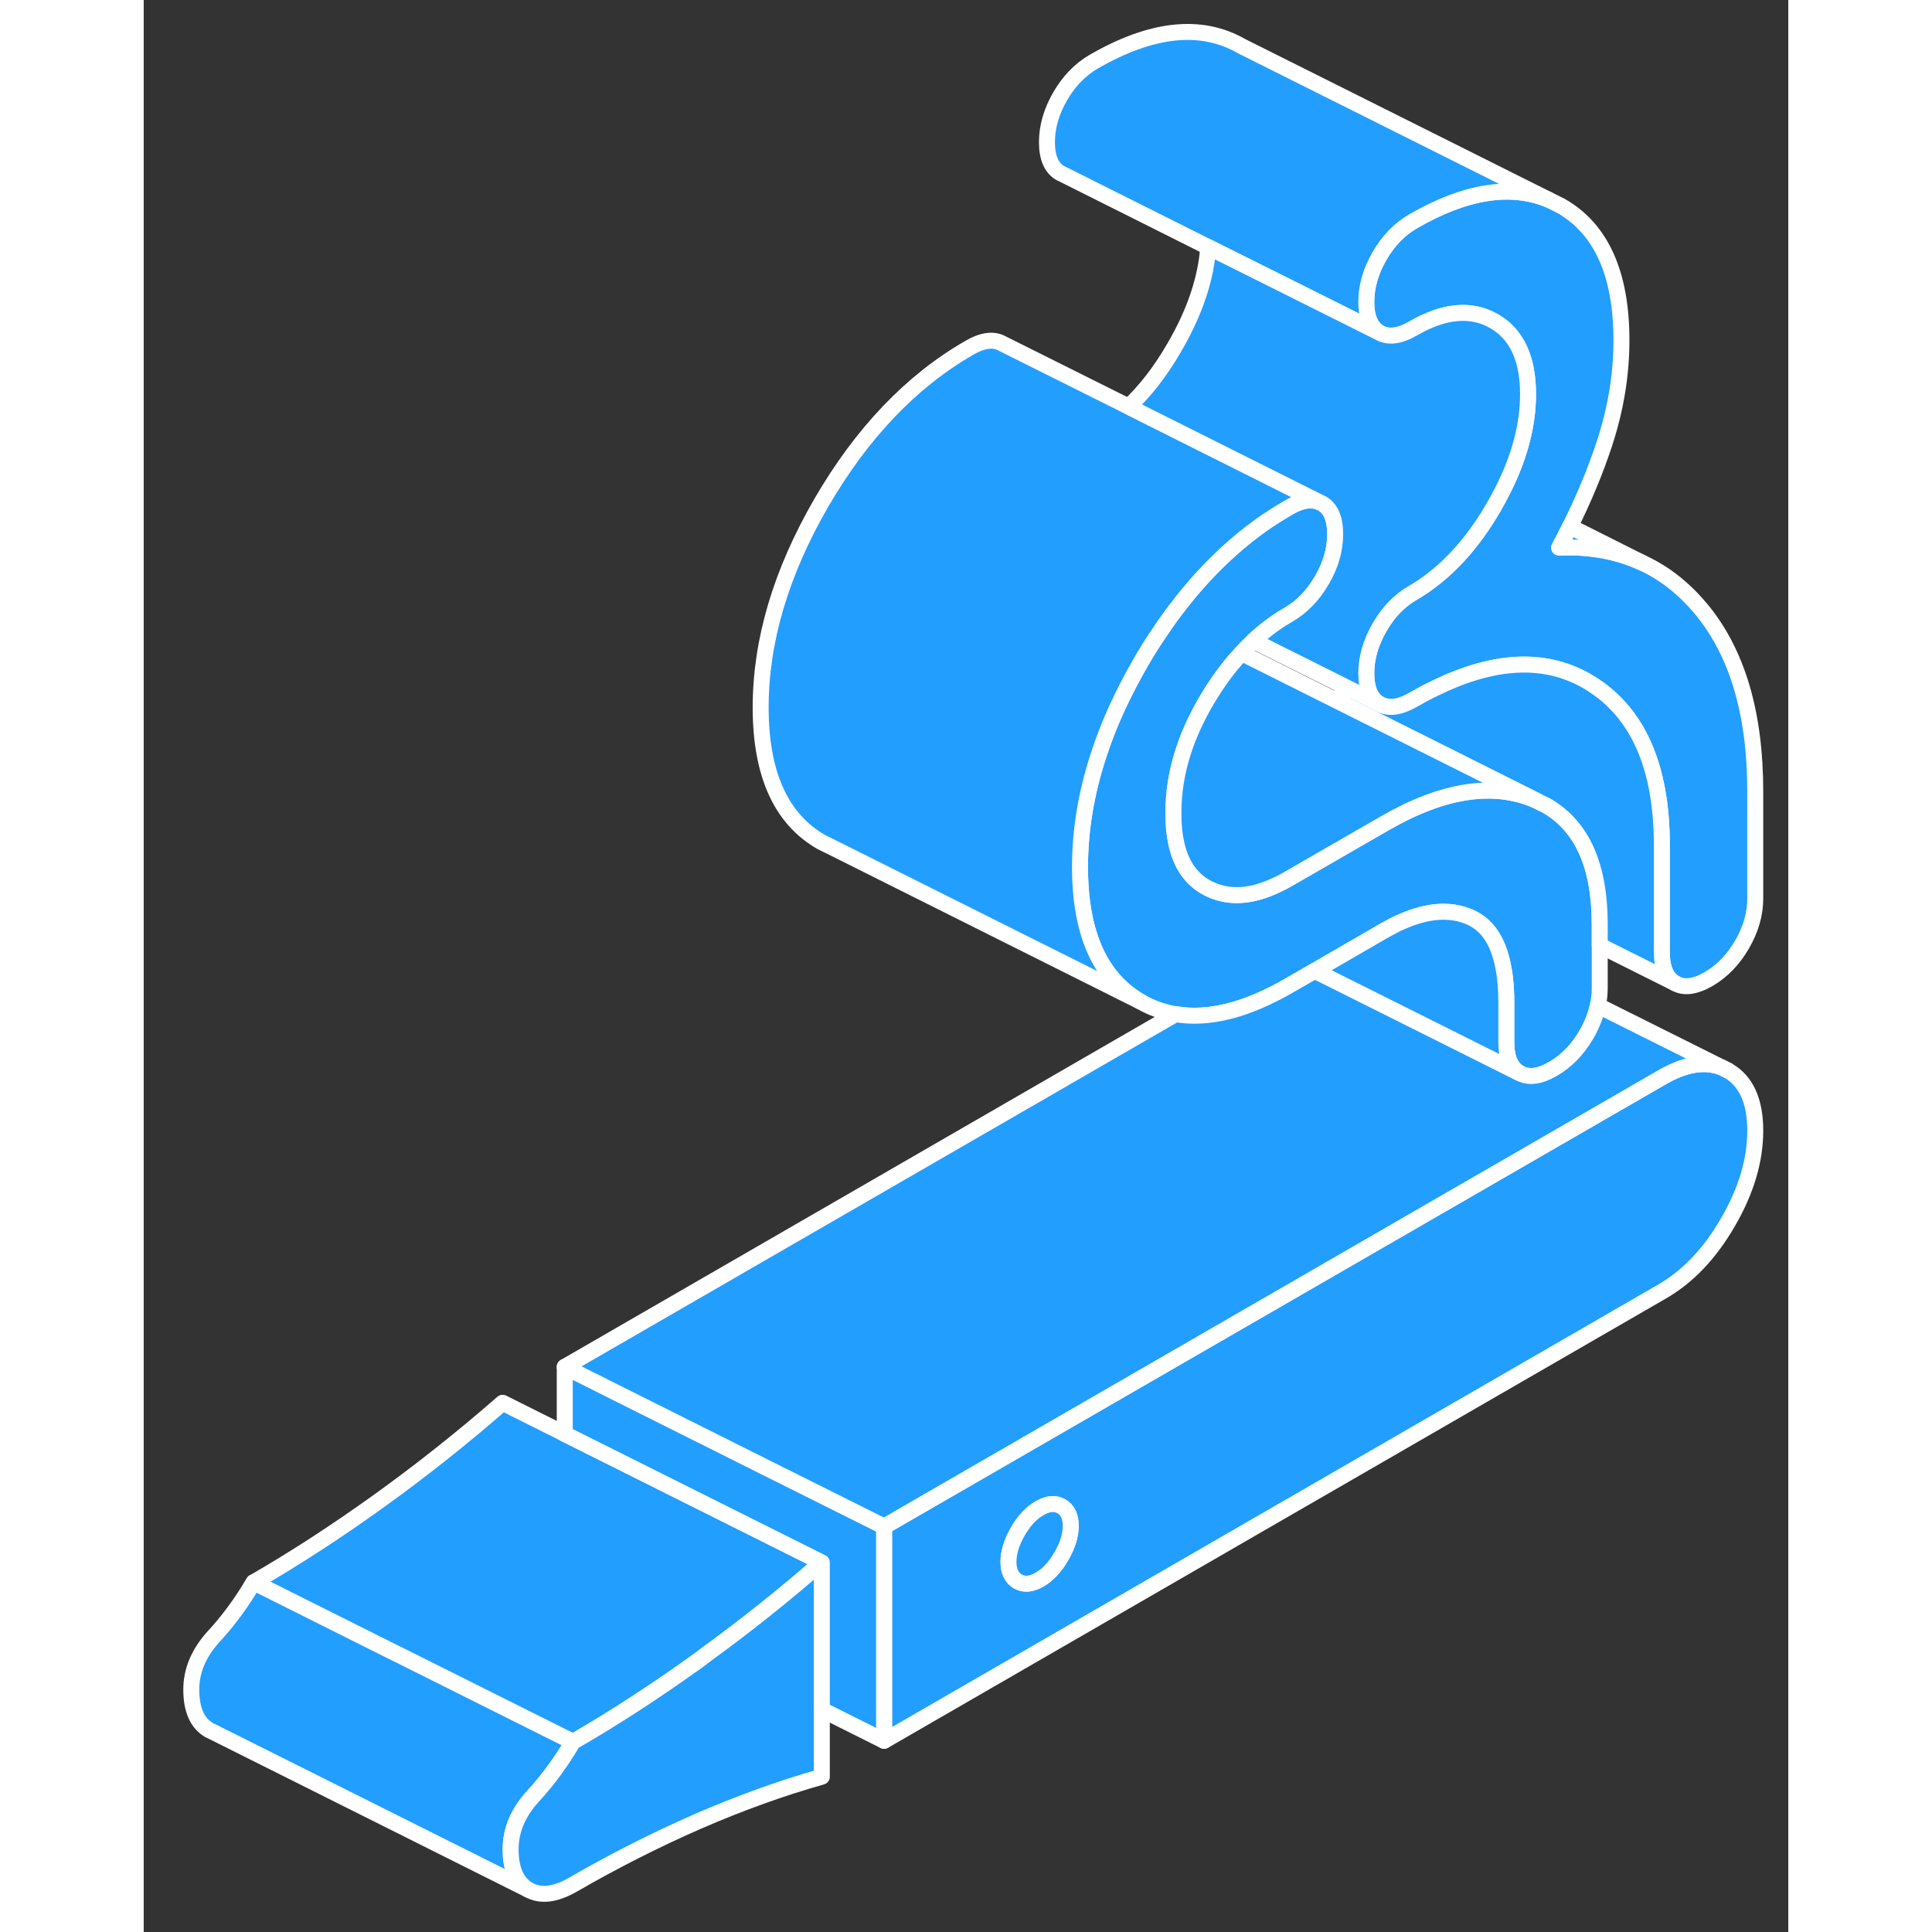 <svg width="48" height="48" viewBox="0 0 103 121" fill="#229EFF" xmlns="http://www.w3.org/2000/svg" stroke-width="1px" stroke-linecap="round" stroke-linejoin="round"><rect x="0" y="0" width="103" height="121" fill="#333333" stroke="none"/><path d="M99.22 67.047L98.84 66.857C97.78 66.437 96.53 66.637 95.08 67.477L46.37 95.607V109.027L95.08 80.897C96.71 79.957 98.09 78.507 99.22 76.547C100.36 74.587 100.93 72.677 100.93 70.817C100.93 68.957 100.36 67.697 99.22 67.047ZM57.47 97.467C57.08 98.137 56.63 98.627 56.11 98.927C55.59 99.227 55.14 99.267 54.75 99.047C54.36 98.817 54.16 98.407 54.16 97.817C54.16 97.227 54.36 96.587 54.75 95.907C55.14 95.237 55.59 94.757 56.11 94.457C56.63 94.157 57.08 94.117 57.47 94.337C57.86 94.557 58.06 94.967 58.06 95.567C58.06 96.167 57.86 96.797 57.47 97.467Z" stroke="white" stroke-linejoin="round"/><path d="M58.06 95.567C58.06 96.157 57.86 96.797 57.47 97.467C57.08 98.137 56.63 98.627 56.11 98.927C55.59 99.227 55.14 99.267 54.75 99.047C54.36 98.817 54.16 98.407 54.16 97.817C54.16 97.227 54.36 96.587 54.75 95.907C55.14 95.237 55.59 94.757 56.11 94.457C56.63 94.157 57.08 94.117 57.47 94.337C57.86 94.557 58.06 94.967 58.06 95.567Z" stroke="white" stroke-linejoin="round"/><path d="M100.93 49.567V56.277C100.93 57.247 100.65 58.207 100.1 59.157C99.55 60.107 98.85 60.827 98.01 61.317C97.16 61.807 96.46 61.897 95.91 61.577C95.36 61.267 95.08 60.617 95.08 59.657V52.947C95.08 48.027 93.59 44.637 90.6 42.787C87.94 41.147 84.72 41.237 80.93 43.077C80.46 43.297 79.98 43.557 79.49 43.837C78.65 44.317 77.95 44.407 77.4 44.087C76.85 43.777 76.57 43.137 76.57 42.167C76.57 41.197 76.85 40.237 77.4 39.287C77.95 38.327 78.65 37.607 79.49 37.127C79.92 36.877 80.34 36.597 80.74 36.277C82.17 35.177 83.45 33.657 84.56 31.737C84.73 31.437 84.9 31.137 85.05 30.837C86.15 28.707 86.7 26.657 86.7 24.687C86.7 22.447 85.99 20.927 84.56 20.107C83.13 19.297 81.44 19.447 79.49 20.577C78.65 21.067 77.95 21.147 77.4 20.837C76.85 20.517 76.57 19.877 76.57 18.907C76.57 17.937 76.85 16.977 77.4 16.027C77.95 15.077 78.65 14.357 79.49 13.867C82.76 11.977 85.58 11.527 87.96 12.497L88.75 12.887C91.28 14.327 92.55 17.137 92.55 21.317C92.55 23.477 92.19 25.637 91.48 27.797C90.91 29.527 90.19 31.247 89.33 32.977C89.11 33.417 88.89 33.857 88.65 34.297C90.57 34.217 92.3 34.527 93.85 35.247L93.98 35.307C95.3 35.937 96.48 36.877 97.52 38.117C99.79 40.837 100.93 44.647 100.93 49.567Z" stroke="white" stroke-linejoin="round"/><path d="M91.19 57.877V61.907C91.19 62.267 91.15 62.617 91.07 62.977C90.94 63.587 90.71 64.187 90.36 64.787C89.81 65.737 89.11 66.457 88.26 66.947C87.42 67.437 86.72 67.517 86.17 67.207C85.62 66.887 85.34 66.247 85.34 65.277V62.817C85.34 61.687 85.23 60.727 85 59.937C84.65 58.687 84.01 57.867 83.1 57.457C82.13 57.027 81.04 56.987 79.82 57.347C79.77 57.357 79.73 57.367 79.69 57.387C79.07 57.577 78.42 57.867 77.74 58.257L73.35 60.797L71.7 61.747C69.04 63.277 66.69 63.867 64.62 63.517C63.85 63.387 63.12 63.127 62.44 62.737C59.91 61.287 58.64 58.477 58.64 54.306C58.64 52.017 59.02 49.707 59.78 47.367C60.4 45.417 61.3 43.467 62.44 41.487C62.83 40.807 63.24 40.157 63.67 39.537C64.06 38.947 64.47 38.377 64.9 37.837C66.53 35.736 68.35 34.007 70.34 32.637C70.79 32.337 71.24 32.057 71.7 31.787C72.46 31.347 73.1 31.227 73.62 31.447L73.79 31.527C74.35 31.837 74.62 32.487 74.62 33.457C74.62 34.427 74.35 35.377 73.79 36.337C73.79 36.337 73.79 36.347 73.78 36.347C73.23 37.297 72.54 38.007 71.7 38.497C70.93 38.937 70.19 39.487 69.5 40.137C69.24 40.377 68.99 40.627 68.75 40.897C68.71 40.937 68.68 40.967 68.66 41.007C67.92 41.807 67.25 42.727 66.63 43.767C65.58 45.517 64.92 47.267 64.64 49.007C64.54 49.647 64.49 50.287 64.49 50.927C64.49 52.437 64.77 53.617 65.34 54.467C65.68 54.967 66.11 55.347 66.63 55.617C67.5 56.067 68.46 56.177 69.52 55.937C70.21 55.777 70.93 55.477 71.7 55.037L76.87 52.056L77.74 51.556C81.36 49.467 84.5 48.977 87.15 50.107L87.86 50.457C90.08 51.737 91.19 54.217 91.19 57.877Z" stroke="white" stroke-linejoin="round"/><path d="M42.47 97.856C40.15 99.876 37.79 101.766 35.38 103.516C35.16 103.686 34.95 103.846 34.73 104.006C32.1 105.896 29.49 107.596 26.89 109.096L15.87 103.586H15.86L6.89 99.096C9.49 97.596 12.1 95.896 14.73 94.006C17.36 92.116 19.95 90.066 22.48 87.856L26.38 89.806L34.94 94.086L42.48 97.856H42.47Z" stroke="white" stroke-linejoin="round"/><path d="M91.19 59.216V57.876C91.19 54.216 90.08 51.736 87.86 50.456L87.15 50.106L80.88 46.966L75.08 44.066V42.926L77.4 44.086C77.95 44.406 78.65 44.316 79.49 43.836C79.98 43.556 80.46 43.297 80.93 43.077C84.72 41.236 87.94 41.146 90.6 42.786C93.59 44.636 95.08 48.026 95.08 52.946V59.656C95.08 60.616 95.36 61.267 95.91 61.577L91.19 59.216Z" stroke="white" stroke-linejoin="round"/><path d="M24.39 112.487C23.45 113.517 22.98 114.627 22.98 115.817C22.98 117.087 23.36 117.927 24.1 118.357L4.33 108.467L4.1 108.357C3.36 107.927 2.98 107.087 2.98 105.817C2.98 104.627 3.45 103.517 4.39 102.487C5.34 101.457 6.16 100.327 6.88 99.097L15.85 103.587H15.86L26.88 109.097C26.16 110.327 25.34 111.457 24.39 112.487Z" stroke="white" stroke-linejoin="round"/><path d="M42.47 97.856V111.276C39.94 111.986 37.35 112.926 34.72 114.066C32.09 115.216 29.48 116.536 26.88 118.036C25.77 118.676 24.85 118.776 24.1 118.356C23.36 117.926 22.98 117.086 22.98 115.816C22.98 114.626 23.45 113.516 24.39 112.486C25.34 111.456 26.16 110.326 26.88 109.096C29.48 107.596 32.09 105.896 34.72 104.006C34.94 103.846 35.15 103.686 35.37 103.516C37.78 101.766 40.14 99.876 42.46 97.856H42.47Z" stroke="white" stroke-linejoin="round"/><path d="M46.37 95.606V109.026L42.47 107.076V97.856L34.93 94.086L26.37 89.806V85.606L38.82 91.836L46.37 95.606Z" stroke="white" stroke-linejoin="round"/><path d="M73.62 31.447C73.1 31.227 72.46 31.346 71.7 31.787C71.24 32.056 70.79 32.337 70.34 32.637C68.35 34.007 66.53 35.736 64.9 37.837C64.47 38.377 64.06 38.947 63.67 39.536C63.24 40.157 62.83 40.807 62.44 41.487C61.3 43.467 60.4 45.417 59.78 47.367C59.02 49.707 58.64 52.017 58.64 54.306C58.64 58.477 59.91 61.287 62.44 62.737L43.23 53.127L42.44 52.737C39.91 51.287 38.64 48.477 38.64 44.306C38.64 40.136 39.91 35.857 42.44 31.487C44.98 27.117 48.06 23.887 51.7 21.787C52.54 21.297 53.24 21.206 53.79 21.526L61.68 25.466L73.62 31.447Z" stroke="white" stroke-linejoin="round"/><path d="M87.96 12.496C85.58 11.527 82.76 11.977 79.49 13.867C78.65 14.357 77.95 15.076 77.4 16.026C76.85 16.977 76.57 17.936 76.57 18.907C76.57 19.877 76.85 20.517 77.4 20.837L71.46 17.867L66.67 15.477L57.57 10.917L57.4 10.836C56.85 10.517 56.57 9.877 56.57 8.907C56.57 7.937 56.85 6.977 57.4 6.027C57.95 5.077 58.65 4.357 59.49 3.867C63.13 1.767 66.22 1.437 68.75 2.887L87.96 12.496Z" stroke="white" stroke-linejoin="round"/><path d="M93.85 35.247C92.3 34.527 90.57 34.217 88.65 34.297C88.89 33.857 89.11 33.417 89.33 32.977L93.85 35.247Z" stroke="white" stroke-linejoin="round"/><path d="M86.7 24.687C86.7 26.657 86.15 28.706 85.05 30.837C84.9 31.137 84.73 31.437 84.56 31.737C83.45 33.657 82.17 35.177 80.74 36.277C80.34 36.597 79.92 36.877 79.49 37.127C78.65 37.607 77.95 38.327 77.4 39.287C76.85 40.237 76.57 41.197 76.57 42.167C76.57 43.137 76.85 43.776 77.4 44.087L75.08 42.927L69.5 40.137C70.19 39.487 70.93 38.937 71.7 38.497C72.54 38.007 73.23 37.297 73.78 36.347C73.79 36.347 73.79 36.337 73.79 36.337C74.35 35.377 74.62 34.417 74.62 33.457C74.62 32.497 74.35 31.837 73.79 31.527L73.62 31.447L61.68 25.467C62.74 24.477 63.7 23.227 64.56 21.737C65.82 19.567 66.53 17.477 66.67 15.477L71.46 17.867L77.4 20.837C77.95 21.146 78.65 21.067 79.49 20.577C81.44 19.447 83.13 19.297 84.56 20.107C85.99 20.927 86.7 22.447 86.7 24.687Z" stroke="white" stroke-linejoin="round"/><path d="M87.15 50.106C84.5 48.977 81.36 49.467 77.74 51.556L76.87 52.056L71.7 55.036C70.93 55.477 70.21 55.776 69.52 55.937C68.46 56.176 67.5 56.066 66.63 55.617C66.11 55.346 65.68 54.967 65.34 54.467C64.77 53.617 64.49 52.437 64.49 50.926C64.49 50.286 64.54 49.647 64.64 49.007C64.92 47.267 65.58 45.517 66.63 43.767C67.25 42.727 67.92 41.806 68.66 41.007C68.68 40.967 68.71 40.937 68.75 40.897L75.08 44.066L80.88 46.967L87.15 50.106Z" stroke="white" stroke-linejoin="round"/><path d="M98.84 66.856C97.78 66.436 96.53 66.636 95.08 67.476L46.37 95.606L38.82 91.836L26.37 85.606L64.62 63.516C66.69 63.866 69.04 63.276 71.7 61.746L73.35 60.796L80.29 64.266L86.17 67.206C86.72 67.516 87.42 67.436 88.26 66.946C89.11 66.456 89.81 65.736 90.36 64.786C90.71 64.186 90.94 63.586 91.07 62.976L98.84 66.856Z" stroke="white" stroke-linejoin="round"/><path d="M99.22 67.046L98.84 66.856" stroke="white" stroke-linejoin="round"/><path d="M86.17 67.207L80.29 64.266L73.35 60.797L77.74 58.257C78.42 57.867 79.07 57.577 79.69 57.386C79.73 57.367 79.77 57.356 79.82 57.346C81.04 56.986 82.13 57.026 83.1 57.456C84.01 57.867 84.65 58.686 85 59.936C85.23 60.726 85.34 61.687 85.34 62.816V65.276C85.34 66.246 85.62 66.886 86.17 67.207Z" stroke="white" stroke-linejoin="round"/></svg>